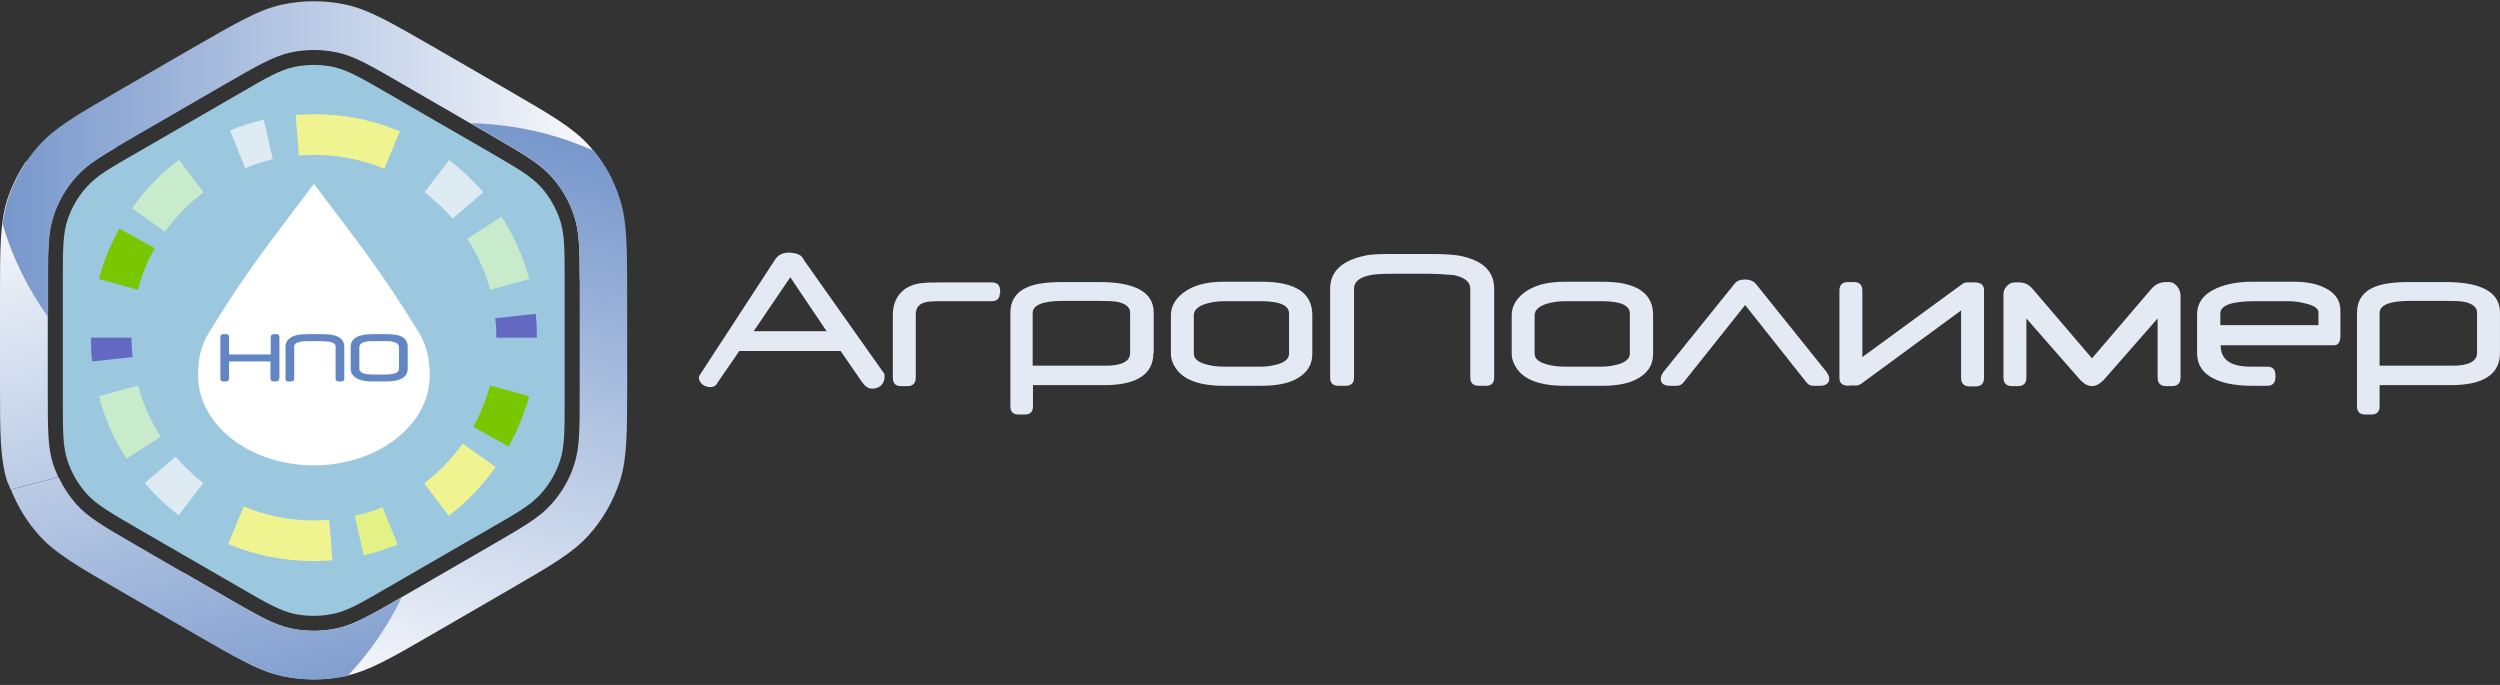 <svg width="146" height="40" viewBox="0 0 146 40" fill="none" xmlns="http://www.w3.org/2000/svg">
<rect x="0" y="0" width="146" height="40" fill="#333333" stroke="none"/>
<g clip-path="url(#clip0_432_2101)">
<path d="M51.64 21.822C51.658 21.878 51.658 21.952 51.658 22.008C51.658 22.213 51.584 22.381 51.454 22.512C51.305 22.642 51.138 22.698 50.933 22.698C50.71 22.698 50.524 22.567 50.338 22.307L49.092 20.498H43.177L41.931 22.307C41.893 22.381 41.856 22.437 41.819 22.474C41.726 22.567 41.633 22.605 41.503 22.605C41.242 22.605 41.038 22.512 40.907 22.325C40.852 22.232 40.815 22.157 40.815 22.083C40.815 22.027 40.815 21.99 40.833 21.952L45.26 15.167C45.446 14.869 45.744 14.739 46.116 14.757C46.562 14.776 46.841 14.906 46.934 15.167L51.64 21.822ZM48.273 19.343L46.153 16.192L44.014 19.343H48.273ZM58.392 17.106C58.392 17.441 58.224 17.59 57.89 17.59H54.969C54.486 17.59 54.151 17.609 54.002 17.665C53.649 17.758 53.481 18.001 53.481 18.355V22.046C53.481 22.381 53.314 22.549 52.998 22.549H52.626C52.291 22.549 52.142 22.381 52.142 22.046V18.373C52.142 17.721 52.384 17.218 52.867 16.863C53.091 16.714 53.37 16.603 53.705 16.547C53.965 16.509 54.43 16.491 55.062 16.491H57.908C58.243 16.491 58.41 16.659 58.41 16.994V17.106H58.392ZM67.357 20.61C67.357 21.859 66.39 22.493 64.474 22.493H60.326V23.723C60.326 24.059 60.159 24.208 59.843 24.208H59.489C59.154 24.208 59.006 24.04 59.006 23.723V18.28C59.006 17.535 59.359 17.031 60.047 16.752C60.494 16.565 61.163 16.472 62.056 16.472H64.177C66.316 16.472 67.376 17.069 67.376 18.262V20.61H67.357ZM65.999 20.61V18.262C65.999 17.945 65.758 17.74 65.255 17.628C65.051 17.59 64.679 17.572 64.158 17.572H62.075C60.903 17.572 60.308 17.814 60.308 18.28V21.356H64.456C65.497 21.375 65.999 21.114 65.999 20.61ZM76.639 20.648C76.639 21.356 76.285 21.859 75.579 22.195C75.095 22.419 74.463 22.53 73.681 22.53H71.468C70.036 22.53 69.087 22.176 68.641 21.468C68.473 21.207 68.38 20.946 68.38 20.648V18.411C68.38 17.926 68.603 17.497 69.068 17.125C69.626 16.677 70.426 16.453 71.468 16.453H73.681C75.653 16.453 76.639 17.106 76.639 18.392V20.648ZM75.281 20.648V18.317C75.281 17.833 74.742 17.59 73.644 17.59H71.486C71.096 17.59 70.743 17.646 70.426 17.74C69.961 17.889 69.719 18.113 69.719 18.411V20.648C69.719 20.946 69.961 21.151 70.445 21.281C70.761 21.375 71.115 21.412 71.505 21.412H73.663C73.998 21.412 74.332 21.356 74.648 21.263C75.076 21.132 75.281 20.927 75.281 20.648ZM81.493 14.832H83.428C84.284 14.832 84.86 14.869 85.195 14.925C86.571 15.186 87.26 15.82 87.26 16.863V22.046C87.26 22.381 87.092 22.53 86.776 22.53H86.367C86.032 22.53 85.865 22.363 85.865 22.046V16.863C85.865 16.453 85.53 16.192 84.879 16.062C84.191 16.006 83.725 15.987 83.447 15.987H81.493C80.805 15.987 80.322 16.006 80.061 16.062C79.41 16.174 79.075 16.453 79.075 16.863V22.046C79.075 22.381 78.908 22.53 78.573 22.53H78.164C77.829 22.53 77.68 22.363 77.68 22.046V16.863C77.68 15.857 78.369 15.204 79.745 14.925C80.024 14.85 80.619 14.832 81.493 14.832ZM96.541 20.648C96.541 21.356 96.188 21.859 95.481 22.195C94.997 22.419 94.365 22.53 93.584 22.53H91.37C89.938 22.53 88.989 22.176 88.543 21.468C88.376 21.207 88.283 20.946 88.283 20.648V18.411C88.283 17.926 88.506 17.497 88.971 17.125C89.529 16.677 90.329 16.453 91.37 16.453H93.584C95.555 16.453 96.541 17.106 96.541 18.392V20.648ZM95.183 20.648V18.317C95.183 17.833 94.644 17.59 93.546 17.59H91.389C90.998 17.59 90.645 17.646 90.329 17.74C89.864 17.889 89.622 18.113 89.622 18.411V20.648C89.622 20.946 89.864 21.151 90.347 21.281C90.663 21.375 91.017 21.412 91.407 21.412H93.565C93.9 21.412 94.235 21.356 94.551 21.263C94.96 21.132 95.183 20.927 95.183 20.648ZM106.66 21.71C106.771 21.859 106.827 21.99 106.827 22.12C106.827 22.381 106.641 22.53 106.269 22.53H105.897C105.729 22.53 105.618 22.474 105.507 22.344L101.917 17.814L98.308 22.344C98.215 22.456 98.085 22.53 97.918 22.53H97.546C97.174 22.53 96.988 22.4 96.988 22.12C96.988 21.99 97.043 21.859 97.155 21.71L101.303 16.565C101.433 16.398 101.638 16.323 101.917 16.323C102.196 16.323 102.4 16.416 102.549 16.584L106.66 21.71ZM107.98 22.53C107.609 22.53 107.423 22.381 107.423 22.083V16.975C107.423 16.64 107.59 16.472 107.925 16.472H108.26C108.594 16.472 108.762 16.64 108.762 16.975V20.853L114.602 16.584C114.695 16.509 114.788 16.491 114.9 16.491H115.309C115.681 16.491 115.866 16.64 115.866 16.938V22.064C115.866 22.4 115.699 22.567 115.364 22.567H115.03C114.695 22.567 114.527 22.4 114.527 22.064V18.131L108.687 22.419C108.594 22.474 108.501 22.512 108.408 22.512H107.98V22.53ZM118.713 16.882L122.173 20.927L125.632 16.882C125.874 16.603 126.153 16.472 126.507 16.472H126.655C126.86 16.472 127.028 16.565 127.158 16.733C127.269 16.882 127.344 17.069 127.344 17.274V22.046C127.344 22.381 127.176 22.549 126.842 22.549H126.507C126.172 22.549 126.005 22.381 126.005 22.046V18.597L122.935 22.102C122.675 22.4 122.414 22.549 122.173 22.549C121.912 22.549 121.671 22.4 121.41 22.102L118.341 18.597V22.046C118.341 22.381 118.173 22.549 117.839 22.549H117.504C117.169 22.549 117.002 22.381 117.002 22.046V17.162C117.002 16.994 117.076 16.845 117.206 16.696C117.355 16.547 117.504 16.491 117.671 16.491H117.82C118.192 16.472 118.489 16.603 118.713 16.882ZM136.68 19.604C136.68 19.977 136.55 20.163 136.309 20.163H129.687C129.687 21.002 130.264 21.412 131.417 21.412H132.402C132.737 21.412 132.886 21.58 132.886 21.915V22.027C132.886 22.363 132.718 22.53 132.402 22.53H131.547C130.691 22.53 130.003 22.419 129.463 22.195C128.701 21.878 128.31 21.356 128.31 20.61V18.373C128.31 17.665 128.701 17.162 129.463 16.826C130.022 16.584 130.71 16.453 131.509 16.453H134.002C134.672 16.453 135.249 16.565 135.732 16.789C136.364 17.087 136.68 17.535 136.68 18.131V19.604ZM135.397 18.989V18.243C135.397 18.019 135.137 17.833 134.634 17.721C134.281 17.628 133.927 17.59 133.611 17.59H131.678C130.338 17.59 129.668 17.833 129.668 18.299V18.989H135.397ZM145.999 20.61C145.999 21.859 145.033 22.493 143.117 22.493H138.969V23.723C138.969 24.059 138.801 24.208 138.485 24.208H138.132C137.797 24.208 137.648 24.04 137.648 23.723V18.28C137.648 17.535 138.002 17.031 138.69 16.752C139.136 16.565 139.805 16.472 140.698 16.472H142.8C144.939 16.472 145.999 17.069 145.999 18.262V20.61ZM144.66 20.61V18.262C144.66 17.945 144.418 17.74 143.916 17.628C143.711 17.59 143.34 17.572 142.819 17.572H140.736C139.564 17.572 138.969 17.814 138.969 18.28V21.356H143.117C144.139 21.375 144.66 21.114 144.66 20.61Z" fill="#E3EAF4"/>
<path d="M0.626 28.598L3.399 27.853C3.298 27.615 3.196 27.378 3.112 27.141C2.79 26.175 2.79 25.09 2.79 22.921V16.854C2.79 14.684 2.79 13.6 3.112 12.634C3.382 11.77 3.839 10.99 4.448 10.312C4.972 9.719 5.665 9.261 6.815 8.584C5.31 8.6 3.788 8.804 2.3 9.211C2.046 9.278 1.776 9.363 1.522 9.431C1.048 10.126 0.693 10.871 0.423 11.668C0 12.99 0 14.481 0 17.447V22.345C0 25.311 0 26.785 0.423 28.124C0.507 28.276 0.558 28.446 0.626 28.598Z" fill="url(#paint0_linear_432_2101)"/>
<path d="M0.154 13.092C0.222 12.567 0.306 12.092 0.459 11.652C0.848 10.482 1.456 9.398 2.285 8.482C3.215 7.449 4.5 6.703 7.054 5.228L11.299 2.771C13.869 1.297 15.137 0.551 16.507 0.263C17.708 0.009 18.959 0.009 20.16 0.263C21.529 0.551 22.798 1.297 25.368 2.771L29.613 5.228C32.183 6.72 33.452 7.449 34.382 8.482C34.923 9.092 35.379 9.753 35.734 10.482C35.43 12.55 34.788 14.516 33.857 16.312C33.857 14.499 33.824 13.516 33.536 12.634C33.266 11.77 32.809 10.991 32.2 10.313C31.524 9.55 30.577 9.008 28.716 7.923L23.474 4.89C21.597 3.805 20.667 3.263 19.669 3.059C18.79 2.873 17.877 2.873 16.997 3.059C16 3.28 15.069 3.805 13.193 4.89L7.95 7.923C6.073 9.008 5.143 9.55 4.467 10.313C3.858 10.991 3.401 11.77 3.131 12.634C2.809 13.6 2.809 14.685 2.809 16.854V18.515C1.642 16.888 0.729 15.058 0.154 13.092Z" fill="url(#paint1_linear_432_2101)"/>
<path d="M10.703 33.429L13.189 34.869C15.066 35.954 15.996 36.496 16.994 36.7C17.873 36.886 18.786 36.886 19.666 36.7C20.663 36.479 21.594 35.954 23.471 34.869L28.713 31.836C30.59 30.751 31.52 30.209 32.197 29.446C32.805 28.768 33.262 27.989 33.533 27.124C33.854 26.158 33.854 25.074 33.854 22.904V16.837C33.854 14.668 33.854 13.584 33.533 12.617C33.262 11.753 32.805 10.974 32.197 10.296C31.52 9.533 30.573 8.991 28.713 7.906L27.495 7.194C28.95 7.228 30.438 7.432 31.909 7.821C32.873 8.076 33.803 8.415 34.682 8.804C35.359 9.635 35.883 10.601 36.205 11.635C36.627 12.957 36.627 14.448 36.627 17.413V22.311C36.627 25.277 36.627 26.752 36.205 28.09C35.816 29.26 35.207 30.344 34.378 31.259C33.448 32.293 32.163 33.039 29.609 34.513L25.365 36.971C22.794 38.462 21.526 39.191 20.156 39.479C18.956 39.733 17.704 39.733 16.503 39.479C15.912 39.343 15.32 39.14 14.643 38.818C13.003 37.293 11.667 35.462 10.703 33.429Z" fill="url(#paint2_linear_432_2101)"/>
<path d="M20.291 39.479C21.272 38.446 22.134 37.293 22.861 36.022C23.081 35.649 23.284 35.26 23.47 34.87C21.593 35.954 20.663 36.497 19.665 36.7C18.786 36.886 17.873 36.886 16.993 36.7C15.995 36.48 15.066 35.954 13.188 34.87L7.946 31.836C6.069 30.752 5.139 30.209 4.462 29.447C4.04 28.972 3.685 28.43 3.414 27.854L0.641 28.599C1.03 29.582 1.588 30.497 2.298 31.277C3.228 32.311 4.513 33.056 7.067 34.531L11.311 36.988C13.882 38.48 15.15 39.208 16.52 39.496C17.72 39.751 18.972 39.751 20.172 39.496C20.206 39.513 20.24 39.496 20.291 39.479Z" fill="url(#paint3_linear_432_2101)"/>
<path d="M14.002 5.448C15.575 4.533 16.37 4.075 17.198 3.906C17.943 3.753 18.704 3.753 19.448 3.906C20.293 4.092 21.071 4.533 22.644 5.448L28.63 8.905C30.203 9.821 30.998 10.278 31.573 10.905C32.08 11.464 32.469 12.142 32.706 12.854C32.976 13.668 32.976 14.583 32.976 16.413V23.345C32.976 25.175 32.976 26.09 32.706 26.903C32.469 27.632 32.08 28.293 31.573 28.852C30.998 29.496 30.203 29.954 28.63 30.852L22.644 34.309C21.071 35.225 20.276 35.682 19.448 35.852C18.704 36.004 17.943 36.004 17.198 35.852C16.353 35.665 15.575 35.225 14.002 34.309L8.016 30.852C6.443 29.937 5.648 29.479 5.074 28.852C4.566 28.293 4.177 27.615 3.94 26.903C3.67 26.09 3.67 25.175 3.67 23.345V16.413C3.67 14.583 3.67 13.668 3.94 12.854C4.177 12.125 4.566 11.464 5.074 10.905C5.648 10.261 6.443 9.804 8.016 8.905L14.002 5.448Z" fill="#9CC8DF"/>
<path d="M9.639 13.533L7.711 12.16C8.472 11.075 9.402 10.126 10.45 9.33L11.888 11.228C11.025 11.872 10.264 12.651 9.639 13.533Z" fill="#C8EBCC"/>
<path d="M27.293 13.939L29.288 12.651C29.999 13.753 30.557 14.99 30.912 16.295L28.629 16.922C28.325 15.837 27.868 14.838 27.293 13.939Z" fill="#C8EBCC"/>
<path d="M7.388 26.785L9.383 25.497C8.791 24.582 8.352 23.582 8.064 22.515L5.781 23.142C6.119 24.447 6.661 25.684 7.388 26.785Z" fill="#C8EBCC"/>
<path d="M22.34 29.616C21.816 29.836 21.275 30.006 20.717 30.124L21.241 32.429C21.918 32.276 22.594 32.056 23.22 31.802L22.34 29.616Z" fill="#E3F286"/>
<path d="M31.287 18.33C31.338 18.787 31.355 19.262 31.355 19.719H28.988C28.988 19.329 28.971 18.957 28.92 18.584L31.287 18.33Z" fill="#6368C0"/>
<path d="M5.378 21.108C5.327 20.651 5.311 20.176 5.311 19.719H7.678C7.678 20.108 7.695 20.481 7.746 20.854L5.378 21.108Z" fill="#6368C0"/>
<path d="M8.052 16.922L5.77 16.294C6.057 15.261 6.463 14.261 6.97 13.346L9.033 14.498C8.611 15.261 8.272 16.057 8.052 16.922Z" fill="#7AC600"/>
<path d="M30.899 23.142L28.616 22.515C28.379 23.362 28.058 24.175 27.635 24.921L29.698 26.074C30.205 25.175 30.611 24.192 30.899 23.142Z" fill="#7AC600"/>
<path d="M14.324 9.82L13.428 7.617C14.07 7.363 14.73 7.143 15.406 6.99L15.931 9.295C15.373 9.431 14.831 9.617 14.324 9.82Z" fill="#DEEBF3"/>
<path d="M24.793 11.227L26.23 9.346C26.957 9.905 27.617 10.533 28.226 11.227L26.433 12.77C25.926 12.193 25.385 11.685 24.793 11.227Z" fill="#DEEBF3"/>
<path d="M10.436 30.09L11.873 28.209C11.281 27.752 10.74 27.243 10.25 26.667L8.457 28.209C9.049 28.904 9.708 29.531 10.436 30.09Z" fill="#DEEBF3"/>
<path d="M17.452 9.076C17.739 9.059 18.044 9.042 18.331 9.042C19.785 9.042 21.172 9.33 22.44 9.856L23.354 7.669C21.815 7.025 20.123 6.669 18.348 6.669C17.976 6.669 17.621 6.686 17.266 6.72L17.452 9.076Z" fill="#EFF491"/>
<path d="M28.95 27.277L27.023 25.905C26.397 26.786 25.636 27.566 24.773 28.227L26.211 30.125C27.259 29.311 28.172 28.362 28.95 27.277Z" fill="#EFF491"/>
<path d="M19.414 32.717C19.059 32.751 18.704 32.768 18.332 32.768C16.556 32.768 14.865 32.412 13.326 31.768L14.239 29.581C15.508 30.107 16.894 30.395 18.349 30.395C18.653 30.395 18.941 30.378 19.228 30.361L19.414 32.717Z" fill="#EFF491"/>
<path d="M18.333 27.176C22.07 27.176 25.097 24.82 25.097 21.922C25.097 21.041 24.945 20.227 24.488 19.465C22.324 15.923 21.005 14.279 18.333 10.737C15.661 14.279 14.342 15.923 12.177 19.465C11.704 20.227 11.568 21.041 11.568 21.922C11.568 24.82 14.595 27.176 18.333 27.176Z" fill="white"/>
<path d="M16.302 22.091C16.302 22.21 16.234 22.277 16.116 22.277H15.981C15.862 22.277 15.795 22.21 15.795 22.091V21.108H13.377V22.091C13.377 22.21 13.309 22.277 13.19 22.277H13.038C12.92 22.277 12.869 22.21 12.869 22.091V19.685C12.869 19.566 12.92 19.515 13.038 19.515H13.19C13.309 19.515 13.377 19.566 13.377 19.685V20.701H15.812V19.685C15.812 19.566 15.879 19.515 15.998 19.515H16.133C16.251 19.515 16.319 19.566 16.319 19.685V22.091H16.302ZM18.044 19.515H18.737C19.041 19.515 19.244 19.532 19.363 19.549C19.853 19.634 20.107 19.871 20.107 20.244V22.108C20.107 22.227 20.056 22.277 19.938 22.277H19.785C19.667 22.277 19.599 22.227 19.599 22.108V20.244C19.599 20.091 19.481 20.006 19.244 19.956C19.008 19.939 18.838 19.922 18.737 19.922H18.044C17.79 19.922 17.621 19.939 17.536 19.956C17.3 20.006 17.181 20.091 17.181 20.244V22.108C17.181 22.227 17.114 22.277 16.995 22.277H16.843C16.725 22.277 16.674 22.227 16.674 22.108V20.244C16.674 19.888 16.928 19.651 17.418 19.549C17.52 19.532 17.739 19.515 18.044 19.515ZM23.81 21.532C23.81 22.023 23.387 22.277 22.542 22.277H21.764C21.155 22.277 20.766 22.142 20.58 21.871C20.513 21.769 20.479 21.667 20.479 21.532V20.261C20.479 19.769 20.902 19.515 21.747 19.515H22.525C22.914 19.515 23.185 19.549 23.371 19.617C23.658 19.735 23.81 19.939 23.81 20.261V21.532ZM23.303 21.532V20.278C23.303 20.04 23.049 19.922 22.542 19.922H21.747C21.24 19.922 20.986 20.04 20.986 20.278V21.532C20.986 21.752 21.24 21.871 21.747 21.871H22.542C23.049 21.871 23.303 21.752 23.303 21.532Z" fill="#6285C3"/>
</g>
<defs>
<linearGradient id="paint0_linear_432_2101" x1="1.269" y1="9.484" x2="10.761" y2="44.833" gradientUnits="userSpaceOnUse">
<stop stop-color="white"/>
<stop offset="1" stop-color="#7797CB"/>
</linearGradient>
<linearGradient id="paint1_linear_432_2101" x1="0.069" y1="9.291" x2="36.596" y2="9.291" gradientUnits="userSpaceOnUse">
<stop stop-color="#7797CB"/>
<stop offset="1" stop-color="white"/>
</linearGradient>
<linearGradient id="paint2_linear_432_2101" x1="29.741" y1="7.268" x2="20.249" y2="42.617" gradientUnits="userSpaceOnUse">
<stop stop-color="#7797CB"/>
<stop offset="1" stop-color="white"/>
</linearGradient>
<linearGradient id="paint3_linear_432_2101" x1="15.231" y1="43.633" x2="5.739" y2="8.284" gradientUnits="userSpaceOnUse">
<stop stop-color="#7797CB"/>
<stop offset="1" stop-color="white"/>
</linearGradient>
<clipPath id="clip0_432_2101">
<rect width="146" height="40" fill="white"/>
</clipPath>
</defs>
</svg>
